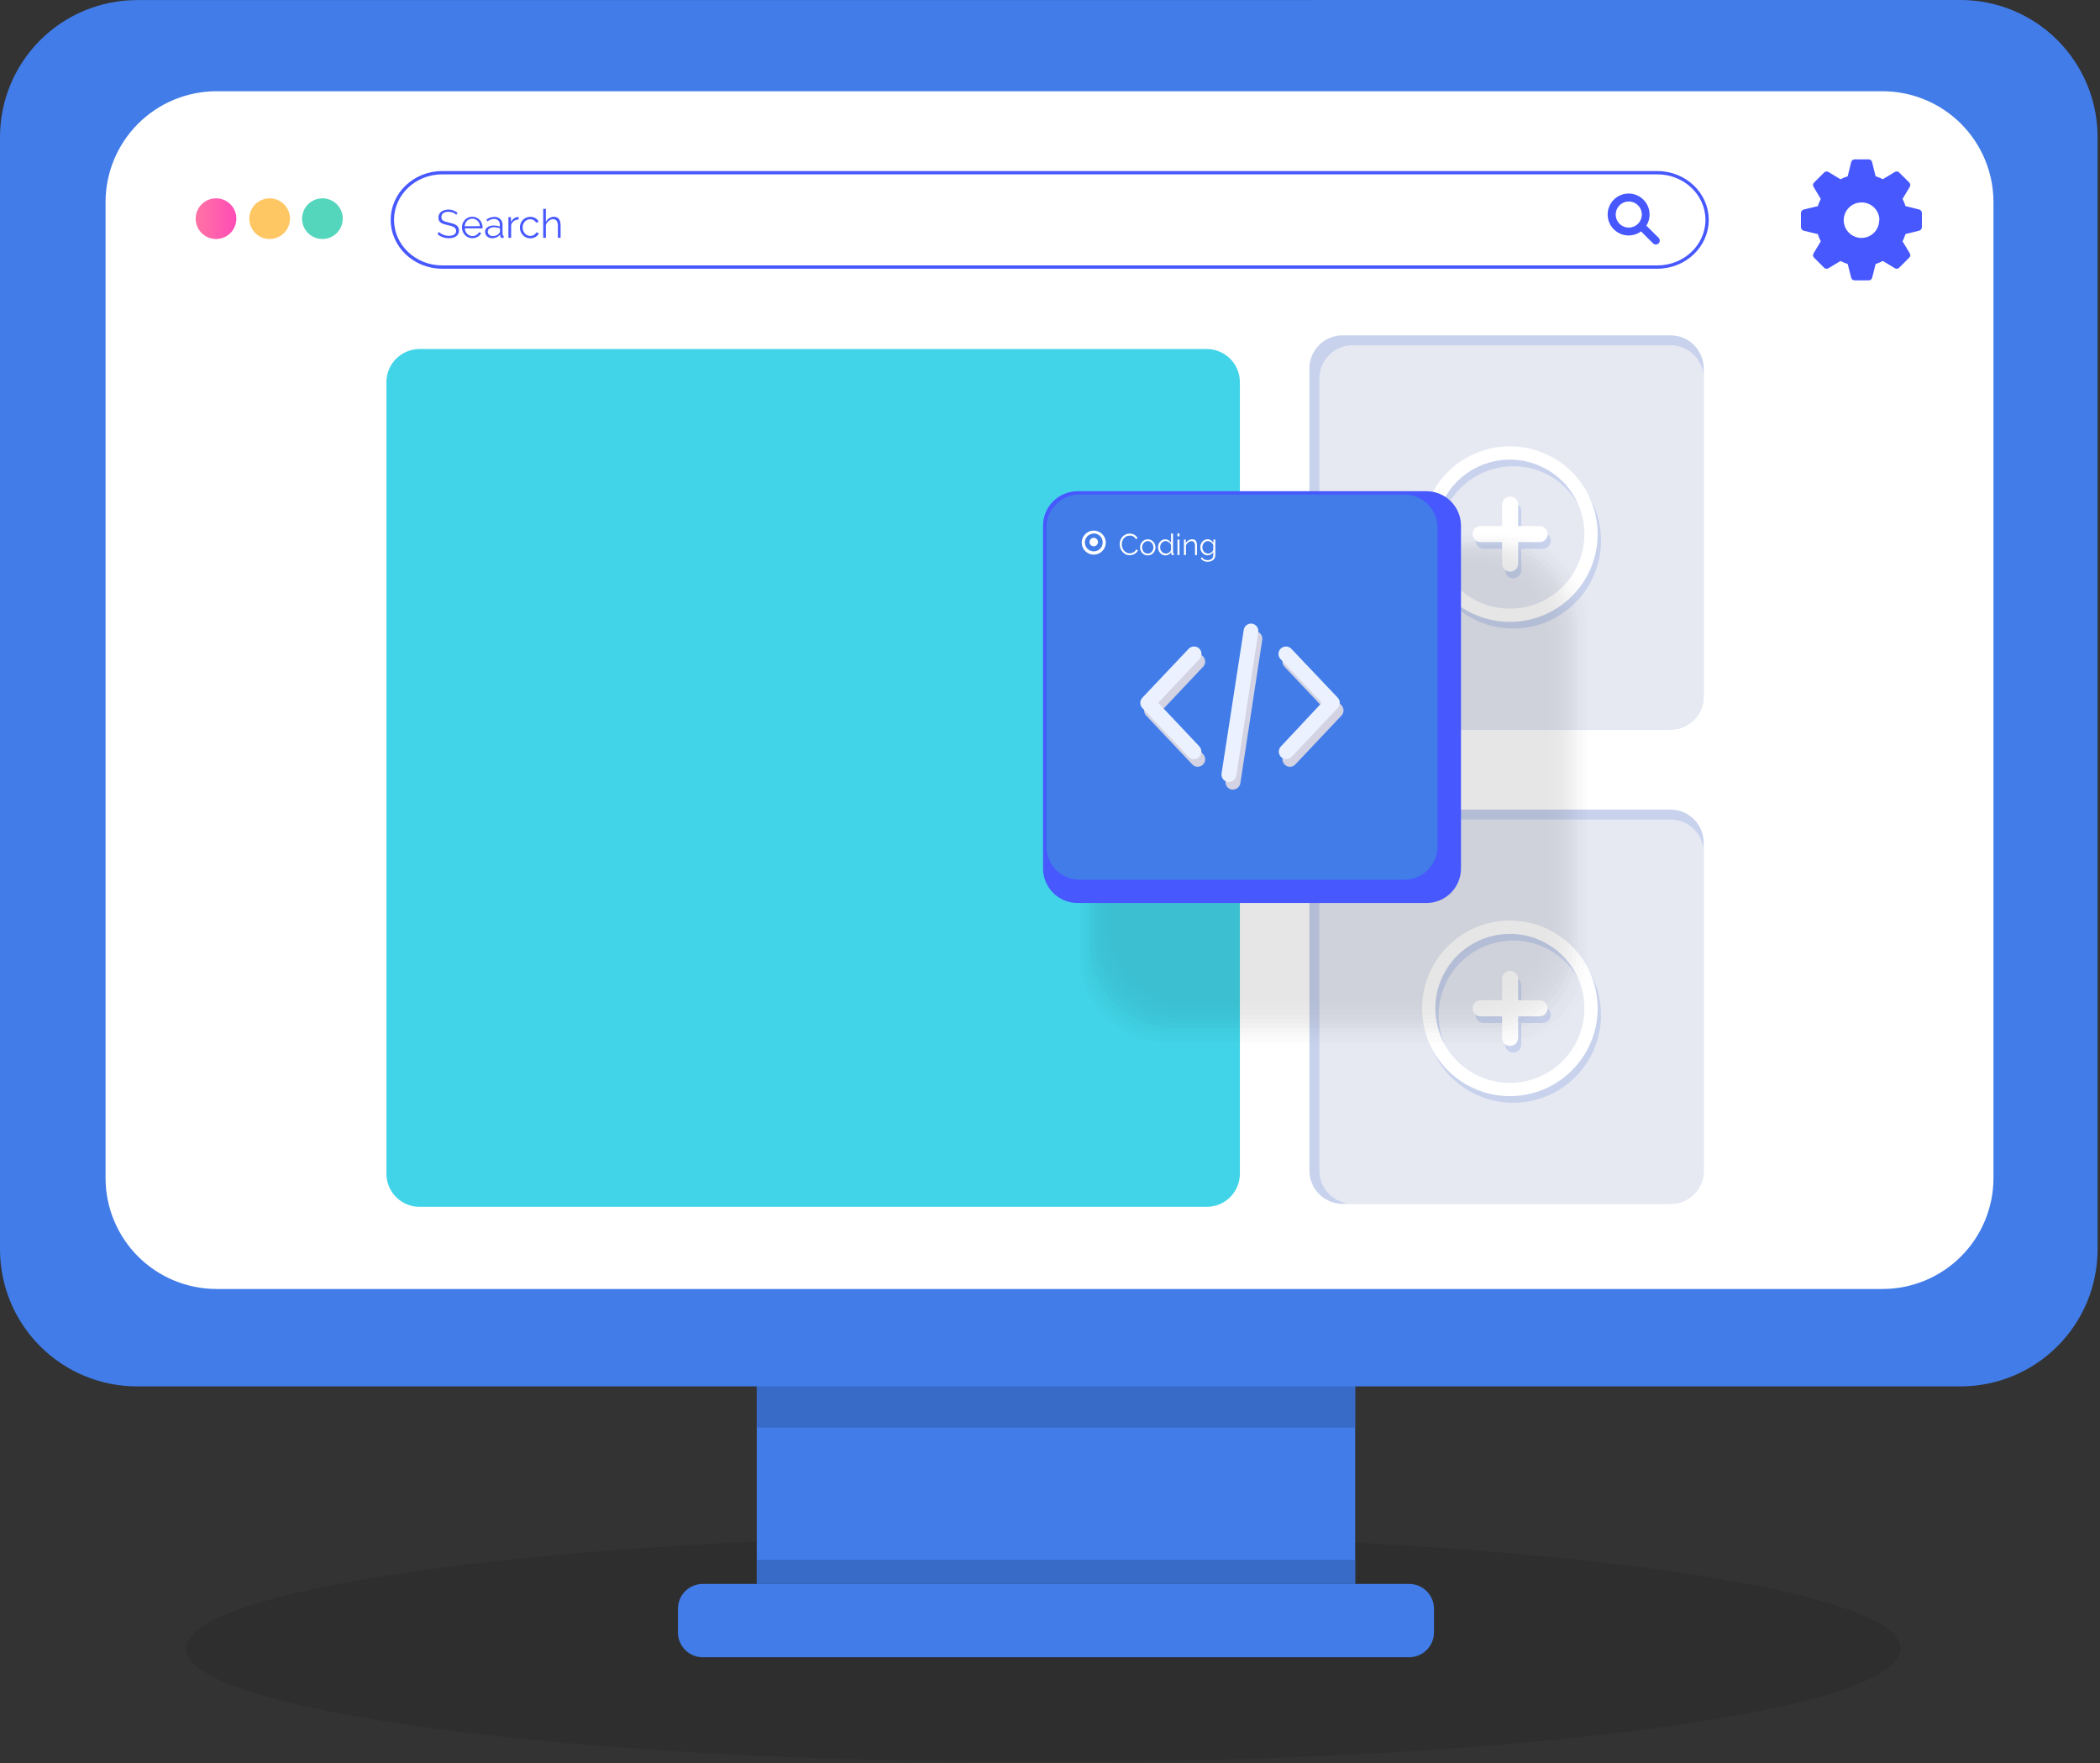 <svg width="524" height="440" viewBox="0 0 524 440" fill="none" xmlns="http://www.w3.org/2000/svg">
    <rect x="0" y="0" width="524" height="440" fill="#333333" stroke="none"/>
    <path d="M511.2 238.45L510.68 238.33H509.93V238.24H509.81L509.6 238.09C509.078 237.92 508.6 237.637 508.2 237.26C508.127 237.193 508.06 237.119 508 237.04V237.04C507.924 236.96 507.86 236.869 507.81 236.77H507.59V236.71C507.59 236.57 507.59 236.44 507.59 236.32H507.47L507.61 235.69V235.64L507.71 230.91L508.87 233.55H510.8V233.47L511.88 233.57H512.61C512.838 233.542 513.069 233.581 513.275 233.682C513.481 233.783 513.653 233.943 513.77 234.14C514.026 234.285 514.264 234.46 514.48 234.66C514.656 234.824 514.799 235.021 514.9 235.24H515.09V236.24V236.29V236.51V236.8H514.81C514.717 236.981 514.588 237.141 514.43 237.27C514.18 237.514 513.893 237.717 513.58 237.87C513.45 238.22 513.04 238.33 512.44 238.37H511.81H511.67H511.39L511.2 238.45ZM511.12 236.83H511.5H511.66H511.75C511.866 236.801 511.979 236.764 512.09 236.72C512.259 236.648 512.412 236.543 512.54 236.41C512.607 236.358 512.659 236.289 512.69 236.21V236.21V236.15C512.687 236.127 512.687 236.103 512.69 236.08V235.89C512.69 235.89 512.69 235.78 512.69 235.76C512.664 235.675 512.616 235.599 512.55 235.54C512.408 235.399 512.242 235.284 512.06 235.2L511.74 235.1H511.65H511.48H510.98L510.73 235.2H510.62C510.416 235.277 510.226 235.389 510.06 235.53V235.53C510.035 235.574 510.005 235.614 509.97 235.65V235.75C509.965 235.777 509.965 235.804 509.97 235.83C509.971 235.853 509.971 235.877 509.97 235.9V236.08V236.17C509.97 236.17 509.97 236.17 509.97 236.24V236.34L510.06 236.45C510.224 236.595 510.414 236.707 510.62 236.78H510.73L510.98 236.88H511.11L511.12 236.83Z" fill="#88E5FC"/>
    <path d="M510.44 240.22L509.68 237.32H508.68V236.58C508.687 236.469 508.723 236.362 508.785 236.269C508.846 236.176 508.931 236.1 509.03 236.05L506.03 235.22L509.88 234.78V234.48H510.93V234.32H511.93H512.93V234.49C513.42 234.58 513.66 234.77 513.67 235.17V235.91V236.28V236.91L512.23 237.06C512.053 237.183 511.845 237.255 511.63 237.27L510.44 240.22Z" fill="#88E5FC"/>
    <path opacity="0.1" d="M260.31 439.75C378.438 439.75 474.2 427.057 474.2 411.4C474.2 395.743 378.438 383.05 260.31 383.05C142.182 383.05 46.42 395.743 46.42 411.4C46.42 427.057 142.182 439.75 260.31 439.75Z" fill="black"/>
    <path d="M338.15 330H188.83V395.23H338.15V330Z" fill="#417CE8"/>
    <path opacity="0.68" d="M338.15 389.24H188.83V404.7H338.15V389.24Z" fill="#3463BA"/>
    <path opacity="0.68" d="M338.15 330H188.83V356.25H338.15V330Z" fill="#3463BA"/>
    <path d="M351.61 395.26H175.36C171.936 395.26 169.16 398.036 169.16 401.46V407.36C169.16 410.784 171.936 413.56 175.36 413.56H351.61C355.034 413.56 357.81 410.784 357.81 407.36V401.46C357.81 398.036 355.034 395.26 351.61 395.26Z" fill="#417CE8"/>
    <path d="M489.3 0C498.335 0.029 506.992 3.631 513.38 10.02C519.769 16.408 523.371 25.065 523.4 34.1V311.87C523.371 320.905 519.769 329.562 513.38 335.95C506.992 342.339 498.335 345.941 489.3 345.97H34.1C25.064 345.944 16.406 342.342 10.017 335.953C3.627 329.564 0.026 320.906 0 311.87V34.12C0.026 25.084 3.627 16.426 10.017 10.037C16.406 3.648 25.064 0.046 34.1 0.02L489.3 0Z" fill="#417CE8"/>
    <path d="M469.81 22.77C477.126 22.791 484.137 25.707 489.31 30.88C494.483 36.053 497.399 43.064 497.42 50.38V294.05C497.399 301.366 494.483 308.377 489.31 313.55C484.137 318.723 477.126 321.639 469.81 321.66H53.95C46.634 321.639 39.623 318.723 34.45 313.55C29.277 308.377 26.361 301.366 26.34 294.05V50.37C26.361 43.055 29.277 36.045 34.451 30.874C39.624 25.702 46.635 22.788 53.95 22.77H469.81Z" fill="white"/>
    <path d="M58.98 54.56C58.982 55.566 58.685 56.549 58.128 57.386C57.571 58.223 56.777 58.876 55.849 59.261C54.92 59.647 53.898 59.749 52.911 59.553C51.925 59.357 51.019 58.873 50.308 58.162C49.597 57.451 49.113 56.545 48.917 55.559C48.721 54.572 48.823 53.55 49.209 52.621C49.594 51.693 50.247 50.899 51.084 50.342C51.921 49.785 52.904 49.488 53.91 49.49C55.255 49.49 56.544 50.024 57.495 50.975C58.446 51.926 58.98 53.215 58.98 54.56Z" fill="url(#paint0_linear_3_193)"/>
    <path d="M72.36 54.56C72.362 55.565 72.066 56.548 71.509 57.385C70.952 58.222 70.159 58.874 69.231 59.26C68.303 59.647 67.281 59.748 66.295 59.554C65.309 59.359 64.403 58.876 63.691 58.166C62.98 57.456 62.495 56.55 62.298 55.565C62.102 54.579 62.202 53.557 62.586 52.628C62.97 51.699 63.621 50.906 64.457 50.347C65.292 49.788 66.275 49.49 67.28 49.49C68.626 49.49 69.916 50.024 70.869 50.974C71.821 51.925 72.357 53.214 72.36 54.56V54.56Z" fill="#FFC763"/>
    <path d="M85.53 54.56C85.532 55.566 85.236 56.549 84.678 57.386C84.121 58.223 83.327 58.876 82.399 59.261C81.47 59.647 80.448 59.749 79.461 59.553C78.475 59.357 77.569 58.873 76.858 58.162C76.147 57.451 75.663 56.545 75.467 55.559C75.271 54.572 75.373 53.55 75.759 52.621C76.144 51.693 76.797 50.899 77.634 50.342C78.471 49.785 79.454 49.488 80.46 49.49C81.805 49.49 83.094 50.024 84.045 50.975C84.996 51.926 85.53 53.215 85.53 54.56V54.56Z" fill="#54D6BD"/>
    <path d="M113.86 53.61C113.636 53.374 113.363 53.19 113.06 53.07C112.701 52.925 112.317 52.853 111.93 52.86C111.45 52.823 110.972 52.946 110.57 53.21C110.425 53.332 110.311 53.485 110.236 53.659C110.162 53.833 110.129 54.021 110.14 54.21C110.132 54.391 110.174 54.571 110.26 54.73C110.342 54.877 110.463 54.998 110.61 55.08C110.8 55.195 111.005 55.283 111.22 55.34C111.47 55.41 111.76 55.49 112.1 55.56C112.438 55.632 112.772 55.722 113.1 55.83C113.373 55.917 113.632 56.041 113.87 56.2C114.071 56.34 114.235 56.525 114.35 56.74C114.475 56.988 114.533 57.263 114.52 57.54C114.528 57.832 114.463 58.12 114.33 58.38C114.21 58.618 114.031 58.821 113.81 58.97C113.564 59.137 113.289 59.259 113 59.33C112.672 59.403 112.336 59.44 112 59.44C110.966 59.464 109.959 59.108 109.17 58.44L109.52 57.87C109.654 58.014 109.805 58.142 109.97 58.25C110.156 58.373 110.353 58.477 110.56 58.56C110.782 58.654 111.013 58.724 111.25 58.77C111.503 58.823 111.761 58.85 112.02 58.85C112.48 58.871 112.937 58.764 113.34 58.54C113.495 58.444 113.62 58.308 113.703 58.145C113.786 57.983 113.823 57.802 113.81 57.62C113.814 57.428 113.765 57.237 113.67 57.07C113.567 56.915 113.431 56.785 113.27 56.69C113.063 56.566 112.841 56.469 112.61 56.4C112.34 56.32 112.03 56.25 111.68 56.17C111.33 56.09 110.99 55.99 110.68 55.9C110.429 55.822 110.193 55.704 109.98 55.55C109.795 55.422 109.644 55.25 109.54 55.05C109.443 54.823 109.395 54.577 109.4 54.33C109.396 54.03 109.457 53.733 109.58 53.46C109.702 53.213 109.88 52.997 110.1 52.83C110.341 52.653 110.612 52.521 110.9 52.44C111.646 52.23 112.44 52.257 113.17 52.52C113.537 52.658 113.876 52.861 114.17 53.12L113.86 53.61Z" fill="#4758FF"/>
    <path d="M117.86 59.44C117.511 59.446 117.165 59.378 116.844 59.24C116.523 59.102 116.235 58.898 116 58.64C115.648 58.249 115.412 57.768 115.317 57.251C115.221 56.734 115.271 56.201 115.46 55.71C115.585 55.398 115.768 55.113 116 54.87C116.233 54.625 116.511 54.428 116.82 54.29C117.146 54.151 117.496 54.08 117.85 54.08C118.204 54.08 118.554 54.151 118.88 54.29C119.186 54.428 119.461 54.625 119.69 54.87C119.917 55.119 120.096 55.407 120.22 55.72C120.348 56.038 120.412 56.377 120.41 56.72V56.88C120.417 56.916 120.417 56.954 120.41 56.99H115.98C116.001 57.255 116.065 57.516 116.17 57.76C116.274 57.989 116.42 58.196 116.6 58.37C116.771 58.538 116.971 58.673 117.19 58.77C117.414 58.867 117.656 58.915 117.9 58.91C118.065 58.91 118.23 58.89 118.39 58.85C118.55 58.805 118.705 58.741 118.85 58.66C118.99 58.578 119.117 58.477 119.23 58.36C119.34 58.251 119.428 58.122 119.49 57.98L120.07 58.14C119.991 58.334 119.876 58.51 119.73 58.66C119.584 58.82 119.416 58.958 119.23 59.07C119.028 59.184 118.813 59.274 118.59 59.34C118.352 59.405 118.107 59.438 117.86 59.44V59.44ZM119.76 56.44C119.744 56.177 119.68 55.919 119.57 55.68C119.463 55.462 119.321 55.263 119.15 55.09C118.982 54.928 118.785 54.8 118.57 54.71C118.346 54.613 118.104 54.565 117.86 54.57C117.613 54.566 117.368 54.614 117.14 54.71C116.913 54.797 116.706 54.932 116.534 55.104C116.362 55.276 116.227 55.483 116.14 55.71C116.03 55.946 115.966 56.2 115.95 56.46L119.76 56.44Z" fill="#4758FF"/>
    <path d="M122.75 59.44C122.518 59.442 122.288 59.401 122.07 59.32C121.869 59.239 121.686 59.12 121.53 58.97C121.371 58.829 121.245 58.655 121.16 58.46C121.075 58.261 121.031 58.047 121.03 57.83C121.032 57.613 121.087 57.401 121.19 57.21C121.304 57.014 121.457 56.844 121.64 56.71C121.844 56.561 122.075 56.453 122.32 56.39C122.606 56.308 122.902 56.267 123.2 56.27C123.468 56.274 123.735 56.297 124 56.34C124.249 56.386 124.493 56.453 124.73 56.54V56.12C124.74 55.922 124.711 55.723 124.644 55.536C124.577 55.349 124.474 55.177 124.34 55.03C124.199 54.893 124.031 54.787 123.847 54.718C123.663 54.649 123.466 54.619 123.27 54.63C122.989 54.631 122.711 54.685 122.45 54.79C122.151 54.901 121.868 55.052 121.61 55.24L121.37 54.8C121.937 54.383 122.617 54.146 123.32 54.12C123.599 54.105 123.878 54.147 124.14 54.241C124.403 54.335 124.644 54.481 124.85 54.67C125.041 54.87 125.189 55.108 125.283 55.367C125.378 55.627 125.418 55.904 125.4 56.18V58.51C125.4 58.69 125.48 58.79 125.65 58.79V59.38H125.39C125.245 59.389 125.102 59.343 124.99 59.25C124.94 59.207 124.9 59.153 124.874 59.093C124.848 59.032 124.836 58.966 124.84 58.9V58.49C124.604 58.798 124.295 59.042 123.94 59.2C123.567 59.369 123.16 59.451 122.75 59.44V59.44ZM122.91 58.92C123.253 58.929 123.594 58.864 123.91 58.73C124.176 58.615 124.407 58.432 124.58 58.2C124.635 58.146 124.68 58.081 124.71 58.01C124.74 57.947 124.757 57.879 124.76 57.81V56.97C124.533 56.884 124.299 56.817 124.06 56.77C123.816 56.722 123.568 56.699 123.32 56.7C122.912 56.679 122.507 56.784 122.16 57C122.023 57.079 121.909 57.193 121.83 57.33C121.751 57.467 121.71 57.622 121.71 57.78C121.709 57.935 121.74 58.088 121.8 58.23C121.863 58.365 121.952 58.487 122.06 58.59C122.174 58.696 122.306 58.781 122.45 58.84C122.598 58.893 122.753 58.92 122.91 58.92V58.92Z" fill="#4758FF"/>
    <path d="M129.44 54.77C129.015 54.768 128.599 54.897 128.25 55.14C127.907 55.383 127.656 55.736 127.54 56.14V59.35H126.86V54.18H127.5V55.42C127.669 55.047 127.935 54.726 128.27 54.49C128.56 54.276 128.91 54.158 129.27 54.15H129.4L129.44 54.77Z" fill="#4758FF"/>
    <path d="M129.73 56.74C129.73 56.398 129.795 56.059 129.92 55.74C130.035 55.423 130.216 55.133 130.45 54.89C130.683 54.647 130.961 54.453 131.27 54.32C131.602 54.178 131.959 54.106 132.32 54.11C132.769 54.099 133.212 54.213 133.6 54.44C133.954 54.655 134.239 54.967 134.42 55.34L133.77 55.55C133.626 55.292 133.415 55.078 133.16 54.93C132.914 54.796 132.641 54.721 132.362 54.711C132.083 54.701 131.805 54.755 131.55 54.87C131.323 54.971 131.119 55.118 130.95 55.3C130.78 55.49 130.647 55.711 130.56 55.95C130.458 56.211 130.407 56.49 130.41 56.77C130.407 57.322 130.607 57.855 130.97 58.27C131.141 58.453 131.344 58.602 131.57 58.71C131.797 58.822 132.047 58.88 132.3 58.88C132.466 58.877 132.63 58.854 132.79 58.81C132.948 58.764 133.1 58.697 133.24 58.61C133.374 58.536 133.496 58.442 133.6 58.33C133.692 58.232 133.764 58.116 133.81 57.99L134.47 58.19C134.402 58.379 134.297 58.553 134.16 58.7C134.015 58.858 133.851 58.995 133.67 59.11C133.471 59.224 133.26 59.314 133.04 59.38C132.808 59.44 132.569 59.47 132.33 59.47C131.98 59.475 131.632 59.407 131.31 59.269C130.988 59.131 130.698 58.927 130.46 58.67C129.982 58.154 129.72 57.474 129.73 56.77V56.74Z" fill="#4758FF"/>
    <path d="M139.88 59.34H139.21V56.45C139.242 55.99 139.138 55.531 138.91 55.13C138.812 54.987 138.678 54.873 138.522 54.797C138.366 54.722 138.193 54.688 138.02 54.7C137.825 54.698 137.631 54.735 137.45 54.81C137.26 54.888 137.081 54.992 136.92 55.12C136.753 55.257 136.605 55.415 136.48 55.59C136.359 55.771 136.267 55.97 136.21 56.18V59.34H135.54V52.12H136.21V55.36C136.405 54.983 136.699 54.665 137.06 54.44C137.416 54.215 137.829 54.097 138.25 54.1C138.509 54.096 138.765 54.15 139 54.26C139.203 54.372 139.378 54.529 139.51 54.72C139.647 54.937 139.742 55.178 139.79 55.43C139.853 55.726 139.883 56.028 139.88 56.33V59.34Z" fill="#4758FF"/>
    <path d="M413.92 59.4L410.81 56.31C411.336 55.482 411.614 54.521 411.61 53.54C411.613 52.364 411.219 51.22 410.491 50.295C409.764 49.37 408.746 48.718 407.602 48.443C406.458 48.168 405.255 48.287 404.186 48.78C403.118 49.274 402.248 50.113 401.716 51.162C401.183 52.212 401.021 53.41 401.254 54.563C401.487 55.717 402.102 56.758 402.999 57.518C403.897 58.279 405.025 58.715 406.201 58.755C407.377 58.795 408.532 58.438 409.48 57.74L412.48 60.74C412.666 60.917 412.913 61.016 413.17 61.016C413.427 61.016 413.674 60.917 413.86 60.74C414.034 60.564 414.137 60.329 414.148 60.082C414.159 59.834 414.078 59.591 413.92 59.4ZM406.42 56.8C405.775 56.8 405.145 56.609 404.609 56.251C404.073 55.892 403.655 55.383 403.408 54.788C403.161 54.192 403.097 53.536 403.223 52.904C403.348 52.272 403.659 51.691 404.115 51.235C404.571 50.779 405.152 50.468 405.784 50.343C406.416 50.217 407.072 50.282 407.668 50.528C408.263 50.775 408.772 51.193 409.131 51.729C409.489 52.265 409.68 52.895 409.68 53.54C409.677 54.404 409.333 55.232 408.722 55.842C408.111 56.453 407.284 56.797 406.42 56.8V56.8Z" fill="#4758FF"/>
    <path d="M413.55 67.06H110.32C103.25 67.06 97.49 61.59 97.49 54.87C97.49 48.15 103.25 42.69 110.32 42.69H413.55C420.62 42.69 426.37 48.15 426.37 54.87C426.37 61.59 420.62 67.06 413.55 67.06ZM110.32 43.51C103.7 43.51 98.32 48.61 98.32 54.87C98.32 61.13 103.7 66.23 110.32 66.23H413.55C420.16 66.23 425.55 61.14 425.55 54.87C425.55 48.6 420.17 43.51 413.55 43.51H110.32Z" fill="#4758FF"/>
    <path d="M301.11 87.1H104.69C100.123 87.1 96.42 90.803 96.42 95.37V292.89C96.42 297.458 100.123 301.16 104.69 301.16H301.11C305.677 301.16 309.38 297.458 309.38 292.89V95.37C309.38 90.803 305.677 87.1 301.11 87.1Z" fill="#41D4E8"/>
    <path d="M419.33 204.51H337.49C332.923 204.51 329.22 208.213 329.22 212.78V294.62C329.22 299.187 332.923 302.89 337.49 302.89H419.33C423.897 302.89 427.6 299.187 427.6 294.62V212.78C427.6 208.213 423.897 204.51 419.33 204.51Z" fill="white"/>
    <path d="M416.84 202.03H335C330.433 202.03 326.73 205.733 326.73 210.3V292.14C326.73 296.707 330.433 300.41 335 300.41H416.84C421.407 300.41 425.11 296.707 425.11 292.14V210.3C425.11 205.733 421.407 202.03 416.84 202.03Z" fill="#C8D2ED"/>
    <path d="M416.85 204.51H337.49C332.923 204.51 329.22 208.213 329.22 212.78V292.14C329.22 296.707 332.923 300.41 337.49 300.41H416.85C421.417 300.41 425.12 296.707 425.12 292.14V212.78C425.12 208.213 421.417 204.51 416.85 204.51Z" fill="#E6E9F2"/>
    <path d="M384.96 251.29H379.59V245.91C379.59 245.38 379.379 244.871 379.004 244.496C378.629 244.121 378.12 243.91 377.59 243.91C377.06 243.91 376.551 244.121 376.176 244.496C375.801 244.871 375.59 245.38 375.59 245.91V251.29H370.21C369.68 251.29 369.171 251.501 368.796 251.876C368.421 252.251 368.21 252.76 368.21 253.29C368.21 253.82 368.421 254.329 368.796 254.704C369.171 255.079 369.68 255.29 370.21 255.29H375.59V260.66C375.59 261.19 375.801 261.699 376.176 262.074C376.551 262.449 377.06 262.66 377.59 262.66C378.12 262.66 378.629 262.449 379.004 262.074C379.379 261.699 379.59 261.19 379.59 260.66V255.29H384.96C385.49 255.29 385.999 255.079 386.374 254.704C386.749 254.329 386.96 253.82 386.96 253.29C386.96 252.76 386.749 252.251 386.374 251.876C385.999 251.501 385.49 251.29 384.96 251.29Z" fill="#C8D2ED"/>
    <path d="M377.58 275.2C373.247 275.2 369.011 273.915 365.407 271.508C361.804 269.1 358.996 265.678 357.338 261.675C355.679 257.671 355.246 253.266 356.091 249.016C356.936 244.765 359.023 240.862 362.087 237.797C365.151 234.733 369.055 232.646 373.306 231.801C377.556 230.956 381.961 231.39 385.965 233.048C389.968 234.706 393.39 237.514 395.797 241.117C398.205 244.721 399.49 248.957 399.49 253.29C399.485 259.099 397.175 264.669 393.067 268.777C388.959 272.885 383.389 275.195 377.58 275.2ZM377.58 234.7C373.901 234.7 370.304 235.791 367.245 237.835C364.186 239.88 361.802 242.785 360.395 246.184C358.987 249.584 358.62 253.324 359.338 256.932C360.057 260.541 361.829 263.855 364.431 266.456C367.034 269.057 370.349 270.827 373.957 271.544C377.566 272.26 381.306 271.891 384.705 270.481C388.103 269.072 391.008 266.686 393.05 263.626C395.093 260.566 396.182 256.969 396.18 253.29C396.175 248.36 394.213 243.633 390.726 240.147C387.238 236.662 382.51 234.703 377.58 234.7V234.7Z" fill="#C8D2ED"/>
    <path d="M384.13 249.63H378.81V244.26C378.81 243.73 378.599 243.221 378.224 242.846C377.849 242.471 377.34 242.26 376.81 242.26C376.28 242.26 375.771 242.471 375.396 242.846C375.021 243.221 374.81 243.73 374.81 244.26V249.63H369.44C368.91 249.63 368.401 249.841 368.026 250.216C367.651 250.591 367.44 251.1 367.44 251.63C367.44 252.16 367.651 252.669 368.026 253.044C368.401 253.419 368.91 253.63 369.44 253.63H374.81V259.01C374.81 259.54 375.021 260.049 375.396 260.424C375.771 260.799 376.28 261.01 376.81 261.01C377.34 261.01 377.849 260.799 378.224 260.424C378.599 260.049 378.81 259.54 378.81 259.01V253.63H384.18C384.71 253.63 385.219 253.419 385.594 253.044C385.969 252.669 386.18 252.16 386.18 251.63C386.18 251.1 385.969 250.591 385.594 250.216C385.219 249.841 384.71 249.63 384.18 249.63H384.13Z" fill="white"/>
    <path d="M376.75 273.54C372.416 273.54 368.18 272.255 364.576 269.847C360.973 267.439 358.165 264.016 356.507 260.012C354.849 256.008 354.415 251.602 355.262 247.352C356.108 243.101 358.196 239.197 361.261 236.134C364.326 233.07 368.231 230.984 372.482 230.14C376.732 229.295 381.138 229.731 385.142 231.391C389.145 233.051 392.566 235.86 394.972 239.465C397.379 243.069 398.662 247.306 398.66 251.64C398.652 257.448 396.341 263.015 392.233 267.12C388.126 271.226 382.558 273.535 376.75 273.54V273.54ZM376.75 233.04C373.071 233.04 369.475 234.131 366.416 236.175C363.358 238.218 360.974 241.123 359.566 244.522C358.158 247.921 357.79 251.661 358.507 255.269C359.225 258.877 360.997 262.191 363.598 264.792C366.199 267.393 369.513 269.165 373.121 269.883C376.729 270.6 380.469 270.232 383.868 268.824C387.267 267.416 390.172 265.032 392.215 261.974C394.259 258.915 395.35 255.319 395.35 251.64C395.347 246.708 393.387 241.978 389.899 238.491C386.412 235.003 381.682 233.043 376.75 233.04V233.04Z" fill="white"/>
    <path d="M419.33 86.16H337.49C332.923 86.16 329.22 89.863 329.22 94.43V176.27C329.22 180.837 332.923 184.54 337.49 184.54H419.33C423.897 184.54 427.6 180.837 427.6 176.27V94.43C427.6 89.863 423.897 86.16 419.33 86.16Z" fill="white"/>
    <path d="M416.84 83.68H335C330.433 83.68 326.73 87.383 326.73 91.95V173.79C326.73 178.357 330.433 182.06 335 182.06H416.84C421.407 182.06 425.11 178.357 425.11 173.79V91.95C425.11 87.383 421.407 83.68 416.84 83.68Z" fill="#C8D2ED"/>
    <path d="M416.85 86.16H337.49C332.923 86.16 329.22 89.863 329.22 94.43V173.79C329.22 178.357 332.923 182.06 337.49 182.06H416.85C421.417 182.06 425.12 178.357 425.12 173.79V94.43C425.12 89.863 421.417 86.16 416.85 86.16Z" fill="#E6E9F2"/>
    <path d="M384.96 132.94H379.59V127.56C379.59 127.03 379.379 126.521 379.004 126.146C378.629 125.771 378.12 125.56 377.59 125.56C377.06 125.56 376.551 125.771 376.176 126.146C375.801 126.521 375.59 127.03 375.59 127.56V132.94H370.21C369.68 132.94 369.171 133.151 368.796 133.526C368.421 133.901 368.21 134.41 368.21 134.94C368.21 135.47 368.421 135.979 368.796 136.354C369.171 136.729 369.68 136.94 370.21 136.94H375.59V142.32C375.59 142.851 375.801 143.359 376.176 143.734C376.551 144.109 377.06 144.32 377.59 144.32C378.12 144.32 378.629 144.109 379.004 143.734C379.379 143.359 379.59 142.851 379.59 142.32V136.94H384.96C385.49 136.94 385.999 136.729 386.374 136.354C386.749 135.979 386.96 135.47 386.96 134.94C386.96 134.41 386.749 133.901 386.374 133.526C385.999 133.151 385.49 132.94 384.96 132.94Z" fill="#C8D2ED"/>
    <path d="M377.58 156.85C373.247 156.85 369.011 155.565 365.407 153.158C361.804 150.75 358.996 147.328 357.338 143.325C355.679 139.321 355.246 134.916 356.091 130.666C356.936 126.415 359.023 122.512 362.087 119.447C365.151 116.383 369.055 114.296 373.306 113.451C377.556 112.606 381.961 113.04 385.965 114.698C389.968 116.356 393.39 119.164 395.797 122.768C398.205 126.371 399.49 130.607 399.49 134.94C399.485 140.749 397.175 146.319 393.067 150.427C388.959 154.535 383.389 156.845 377.58 156.85ZM377.58 116.34C373.901 116.34 370.305 117.431 367.246 119.475C364.188 121.519 361.804 124.423 360.396 127.822C358.988 131.221 358.62 134.961 359.337 138.569C360.055 142.177 361.827 145.491 364.428 148.092C367.029 150.693 370.343 152.465 373.951 153.183C377.559 153.9 381.299 153.532 384.698 152.124C388.097 150.716 391.002 148.332 393.045 145.274C395.089 142.215 396.18 138.619 396.18 134.94C396.175 130.009 394.213 125.281 390.726 121.794C387.239 118.307 382.511 116.345 377.58 116.34V116.34Z" fill="#C8D2ED"/>
    <path d="M384.13 131.28H378.81V125.91C378.81 125.38 378.599 124.871 378.224 124.496C377.849 124.121 377.34 123.91 376.81 123.91C376.28 123.91 375.771 124.121 375.396 124.496C375.021 124.871 374.81 125.38 374.81 125.91V131.28H369.44C368.91 131.28 368.401 131.491 368.026 131.866C367.651 132.241 367.44 132.75 367.44 133.28C367.44 133.81 367.651 134.319 368.026 134.694C368.401 135.069 368.91 135.28 369.44 135.28H374.81V140.65C374.81 141.18 375.021 141.689 375.396 142.064C375.771 142.439 376.28 142.65 376.81 142.65C377.34 142.65 377.849 142.439 378.224 142.064C378.599 141.689 378.81 141.18 378.81 140.65V135.28H384.18C384.71 135.28 385.219 135.069 385.594 134.694C385.969 134.319 386.18 133.81 386.18 133.28C386.18 132.75 385.969 132.241 385.594 131.866C385.219 131.491 384.71 131.28 384.18 131.28H384.13Z" fill="white"/>
    <path d="M376.75 155.19C372.416 155.19 368.18 153.905 364.576 151.497C360.973 149.089 358.165 145.667 356.507 141.662C354.849 137.658 354.415 133.252 355.262 129.002C356.108 124.752 358.196 120.848 361.261 117.784C364.326 114.72 368.231 112.634 372.482 111.79C376.732 110.946 381.138 111.381 385.142 113.041C389.145 114.701 392.566 117.51 394.972 121.115C397.379 124.719 398.662 128.956 398.66 133.29C398.652 139.098 396.341 144.665 392.233 148.771C388.126 152.876 382.558 155.185 376.75 155.19ZM376.75 114.69C373.071 114.69 369.475 115.781 366.416 117.825C363.358 119.869 360.974 122.774 359.566 126.172C358.158 129.571 357.79 133.311 358.507 136.919C359.225 140.527 360.997 143.841 363.598 146.442C366.199 149.044 369.513 150.815 373.121 151.533C376.729 152.25 380.469 151.882 383.868 150.474C387.267 149.066 390.172 146.682 392.215 143.624C394.259 140.565 395.35 136.969 395.35 133.29C395.347 128.358 393.387 123.628 389.899 120.141C386.412 116.653 381.682 114.693 376.75 114.69V114.69Z" fill="white"/>
    <path id="gear" d="M461.91 40.45L461.05 43.99C460.426 44.184 459.821 44.431 459.24 44.73L456.24 42.92C456.071 42.818 455.873 42.775 455.677 42.798C455.482 42.822 455.299 42.91 455.16 43.05L452.65 45.56C452.51 45.7 452.422 45.883 452.401 46.079C452.379 46.275 452.424 46.473 452.53 46.64L454.33 49.64C454.03 50.217 453.782 50.819 453.59 51.44L450.06 52.29C449.868 52.342 449.698 52.455 449.575 52.612C449.452 52.769 449.384 52.961 449.38 53.16V56.7C449.384 56.899 449.452 57.092 449.575 57.248C449.698 57.405 449.868 57.518 450.06 57.57L453.59 58.42C453.782 59.041 454.03 59.644 454.33 60.22L452.53 63.22C452.424 63.387 452.379 63.585 452.401 63.781C452.422 63.977 452.51 64.16 452.65 64.3L455.16 66.81C455.299 66.95 455.482 67.038 455.677 67.062C455.873 67.085 456.071 67.043 456.24 66.94L459.24 65.13C459.822 65.428 460.428 65.678 461.05 65.88L461.91 69.29C461.957 69.481 462.066 69.65 462.22 69.771C462.374 69.893 462.564 69.959 462.76 69.96H466.3C466.497 69.961 466.688 69.895 466.842 69.773C466.996 69.652 467.105 69.481 467.15 69.29L468.02 65.88C468.636 65.674 469.234 65.42 469.81 65.12L472.81 66.93C472.978 67.034 473.176 67.078 473.373 67.055C473.569 67.031 473.752 66.941 473.89 66.8L476.41 64.29C476.546 64.149 476.632 63.966 476.654 63.77C476.676 63.575 476.632 63.378 476.53 63.21L474.73 60.21C475.026 59.632 475.274 59.029 475.47 58.41L478.89 57.56C479.081 57.508 479.25 57.395 479.371 57.237C479.492 57.081 479.558 56.888 479.56 56.69V53.15C479.558 52.952 479.492 52.76 479.371 52.603C479.25 52.446 479.081 52.332 478.89 52.28L475.47 51.43C475.274 50.811 475.026 50.209 474.73 49.63L476.53 46.63C476.632 46.462 476.676 46.265 476.654 46.07C476.632 45.874 476.546 45.692 476.41 45.55L473.89 43.04C473.752 42.899 473.569 42.809 473.373 42.785C473.176 42.762 472.978 42.806 472.81 42.91L469.81 44.72C469.229 44.422 468.624 44.174 468 43.98L467.13 40.44C467.085 40.249 466.976 40.078 466.822 39.957C466.667 39.835 466.476 39.769 466.28 39.77H462.81C462.604 39.76 462.401 39.823 462.237 39.947C462.072 40.071 461.957 40.249 461.91 40.45V40.45ZM468.91 54.94C468.912 55.817 468.654 56.674 468.168 57.404C467.683 58.134 466.992 58.703 466.182 59.04C465.373 59.377 464.482 59.466 463.622 59.296C462.762 59.126 461.972 58.705 461.351 58.086C460.731 57.467 460.308 56.678 460.136 55.818C459.964 54.958 460.051 54.067 460.386 53.257C460.721 52.447 461.289 51.755 462.018 51.267C462.746 50.78 463.603 50.52 464.48 50.52C465.065 50.512 465.647 50.621 466.19 50.839C466.733 51.058 467.227 51.382 467.644 51.793C468.061 52.205 468.392 52.694 468.618 53.235C468.844 53.775 468.96 54.355 468.96 54.94H468.91Z" fill="#4758FF"/>
    <g opacity="0.1">
        <g style="mix-blend-mode:multiply" opacity="0.05">
            <path d="M374.64 133.08H290.41C278.287 133.08 268.46 142.907 268.46 155.03V239.26C268.46 251.383 278.287 261.21 290.41 261.21H374.64C386.763 261.21 396.59 251.383 396.59 239.26V155.03C396.59 142.907 386.763 133.08 374.64 133.08Z" fill="black"/>
        </g>
        <g style="mix-blend-mode:multiply" opacity="0.1">
            <path d="M373.81 133.8H291.09C279.072 133.8 269.33 143.542 269.33 155.56V238.28C269.33 250.298 279.072 260.04 291.09 260.04H373.81C385.828 260.04 395.57 250.298 395.57 238.28V155.56C395.57 143.542 385.828 133.8 373.81 133.8Z" fill="black"/>
        </g>
        <g style="mix-blend-mode:multiply" opacity="0.14">
            <path d="M372.99 134.51H291.75C279.843 134.51 270.19 144.163 270.19 156.07V237.31C270.19 249.217 279.843 258.87 291.75 258.87H372.99C384.897 258.87 394.55 249.217 394.55 237.31V156.07C394.55 144.163 384.897 134.51 372.99 134.51Z" fill="black"/>
        </g>
        <g style="mix-blend-mode:multiply" opacity="0.19">
            <path d="M372.16 135.23H292.43C280.628 135.23 271.06 144.798 271.06 156.6V236.33C271.06 248.132 280.628 257.7 292.43 257.7H372.16C383.962 257.7 393.53 248.132 393.53 236.33V156.6C393.53 144.798 383.962 135.23 372.16 135.23Z" fill="black"/>
        </g>
        <g style="mix-blend-mode:multiply" opacity="0.24">
            <path d="M371.34 135.94H293.11C281.413 135.94 271.93 145.423 271.93 157.12V235.35C271.93 247.048 281.413 256.53 293.11 256.53H371.34C383.037 256.53 392.52 247.048 392.52 235.35V157.12C392.52 145.423 383.037 135.94 371.34 135.94Z" fill="black"/>
        </g>
        <g style="mix-blend-mode:multiply" opacity="0.29">
            <path d="M293.81 136.65H370.54C376.11 136.65 381.451 138.863 385.389 142.801C389.327 146.739 391.54 152.081 391.54 157.65V234.38C391.54 239.95 389.327 245.291 385.389 249.229C381.451 253.168 376.11 255.38 370.54 255.38H293.81C288.24 255.38 282.899 253.168 278.961 249.229C275.022 245.291 272.81 239.95 272.81 234.38V157.64C272.81 152.071 275.022 146.729 278.961 142.791C282.899 138.853 288.24 136.64 293.81 136.64V136.65Z" fill="black"/>
        </g>
        <g style="mix-blend-mode:multiply" opacity="0.33">
            <path d="M369.7 137.37H294.46C282.978 137.37 273.67 146.678 273.67 158.16V233.4C273.67 244.882 282.978 254.19 294.46 254.19H369.7C381.182 254.19 390.49 244.882 390.49 233.4V158.16C390.49 146.678 381.182 137.37 369.7 137.37Z" fill="black"/>
        </g>
        <g style="mix-blend-mode:multiply" opacity="0.38">
            <path d="M368.87 138.08H295.14C283.763 138.08 274.54 147.303 274.54 158.68V232.41C274.54 243.787 283.763 253.01 295.14 253.01H368.87C380.247 253.01 389.47 243.787 389.47 232.41V158.68C389.47 147.303 380.247 138.08 368.87 138.08Z" fill="black"/>
        </g>
        <g style="mix-blend-mode:multiply" opacity="0.43">
            <path d="M368.05 138.8H295.82C284.548 138.8 275.41 147.938 275.41 159.21V231.43C275.41 242.702 284.548 251.84 295.82 251.84H368.05C379.322 251.84 388.46 242.702 388.46 231.43V159.21C388.46 147.938 379.322 138.8 368.05 138.8Z" fill="black"/>
        </g>
        <g style="mix-blend-mode:multiply" opacity="0.48">
            <path d="M367.23 139.51H296.49C285.328 139.51 276.28 148.558 276.28 159.72V230.46C276.28 241.622 285.328 250.67 296.49 250.67H367.23C378.392 250.67 387.44 241.622 387.44 230.46V159.72C387.44 148.558 378.392 139.51 367.23 139.51Z" fill="black"/>
        </g>
        <g style="mix-blend-mode:multiply" opacity="0.52">
            <path d="M366.39 140.23H297.16C286.103 140.23 277.14 149.193 277.14 160.25V229.48C277.14 240.537 286.103 249.5 297.16 249.5H366.39C377.447 249.5 386.41 240.537 386.41 229.48V160.25C386.41 149.193 377.447 140.23 366.39 140.23Z" fill="black"/>
        </g>
        <g style="mix-blend-mode:multiply" opacity="0.57">
            <path d="M365.57 140.94H297.84C286.888 140.94 278.01 149.818 278.01 160.77V228.5C278.01 239.452 286.888 248.33 297.84 248.33H365.57C376.522 248.33 385.4 239.452 385.4 228.5V160.77C385.4 149.818 376.522 140.94 365.57 140.94Z" fill="black"/>
        </g>
        <g style="mix-blend-mode:multiply" opacity="0.62">
            <path d="M364.75 141.66H298.51C287.669 141.66 278.88 150.449 278.88 161.29V227.53C278.88 238.371 287.669 247.16 298.51 247.16H364.75C375.591 247.16 384.38 238.371 384.38 227.53V161.29C384.38 150.449 375.591 141.66 364.75 141.66Z" fill="black"/>
        </g>
        <g style="mix-blend-mode:multiply" opacity="0.67">
            <path d="M363.93 142.37H299.19C288.454 142.37 279.75 151.074 279.75 161.81V226.55C279.75 237.287 288.454 245.99 299.19 245.99H363.93C374.666 245.99 383.37 237.287 383.37 226.55V161.81C383.37 151.074 374.666 142.37 363.93 142.37Z" fill="black"/>
        </g>
        <g style="mix-blend-mode:multiply" opacity="0.71">
            <path d="M363.1 143.08H299.87C289.239 143.08 280.62 151.699 280.62 162.33V225.56C280.62 236.192 289.239 244.81 299.87 244.81H363.1C373.731 244.81 382.35 236.192 382.35 225.56V162.33C382.35 151.699 373.731 143.08 363.1 143.08Z" fill="black"/>
        </g>
        <g style="mix-blend-mode:multiply" opacity="0.76">
            <path d="M300.54 143.8H362.28C367.332 143.8 372.178 145.807 375.75 149.38C379.323 152.952 381.33 157.798 381.33 162.85V224.59C381.33 229.642 379.323 234.488 375.75 238.061C372.178 241.633 367.332 243.64 362.28 243.64H300.54C295.488 243.64 290.642 241.633 287.07 238.061C283.497 234.488 281.49 229.642 281.49 224.59V162.85C281.49 157.795 283.498 152.947 287.073 149.373C290.647 145.798 295.495 143.79 300.55 143.79L300.54 143.8Z" fill="black"/>
        </g>
        <g style="mix-blend-mode:multiply" opacity="0.81">
            <path d="M361.46 144.51H301.22C290.804 144.51 282.36 152.954 282.36 163.37V223.61C282.36 234.026 290.804 242.47 301.22 242.47H361.46C371.876 242.47 380.32 234.026 380.32 223.61V163.37C380.32 152.954 371.876 144.51 361.46 144.51Z" fill="black"/>
        </g>
        <g style="mix-blend-mode:multiply" opacity="0.86">
            <path d="M360.64 145.23H301.9C291.589 145.23 283.23 153.589 283.23 163.9V222.63C283.23 232.941 291.589 241.3 301.9 241.3H360.64C370.951 241.3 379.31 232.941 379.31 222.63V163.9C379.31 153.589 370.951 145.23 360.64 145.23Z" fill="black"/>
        </g>
        <g style="mix-blend-mode:multiply" opacity="0.9">
            <path d="M359.81 145.94H302.58C292.374 145.94 284.1 154.214 284.1 164.42V221.65C284.1 231.856 292.374 240.13 302.58 240.13H359.81C370.016 240.13 378.29 231.856 378.29 221.65V164.42C378.29 154.214 370.016 145.94 359.81 145.94Z" fill="black"/>
        </g>
        <g style="mix-blend-mode:multiply" opacity="0.95">
            <path d="M358.98 146.66H303.24C293.144 146.66 284.96 154.844 284.96 164.94V220.68C284.96 230.776 293.144 238.96 303.24 238.96H358.98C369.076 238.96 377.26 230.776 377.26 220.68V164.94C377.26 154.844 369.076 146.66 358.98 146.66Z" fill="black"/>
        </g>
        <g style="mix-blend-mode:multiply" opacity="0.1">
            <path d="M358.16 147.37H303.92C293.929 147.37 285.83 155.469 285.83 165.46V219.7C285.83 229.691 293.929 237.79 303.92 237.79H358.16C368.151 237.79 376.25 229.691 376.25 219.7V165.46C376.25 155.469 368.151 147.37 358.16 147.37Z" fill="black"/>
        </g>
    </g>
    <path d="M355.93 122.58H268.88C264.119 122.58 260.26 126.439 260.26 131.2V216.72C260.26 221.481 264.119 225.34 268.88 225.34H355.93C360.691 225.34 364.55 221.481 364.55 216.72V131.2C364.55 126.439 360.691 122.58 355.93 122.58Z" fill="#4758FF"/>
    <path d="M350.42 123.4H269.36C264.793 123.4 261.09 127.103 261.09 131.67V211.26C261.09 215.828 264.793 219.53 269.36 219.53H350.42C354.987 219.53 358.69 215.828 358.69 211.26V131.67C358.69 127.103 354.987 123.4 350.42 123.4Z" fill="#417CE8"/>
    <g style="mix-blend-mode:multiply">
        <path d="M334.73 178.57L323.22 190.76C323.053 190.939 322.853 191.084 322.63 191.185C322.407 191.286 322.166 191.342 321.922 191.349C321.677 191.357 321.433 191.315 321.205 191.228C320.976 191.141 320.767 191.009 320.59 190.84C320.23 190.5 320.019 190.032 320.004 189.537C319.989 189.042 320.171 188.561 320.51 188.2L330.81 177.29L320.51 166.38C320.342 166.202 320.21 165.993 320.123 165.764C320.036 165.535 319.995 165.292 320.002 165.047C320.009 164.802 320.064 164.561 320.164 164.338C320.264 164.115 320.407 163.913 320.585 163.745C320.763 163.577 320.972 163.446 321.201 163.358C321.43 163.271 321.673 163.23 321.918 163.237C322.163 163.244 322.404 163.299 322.627 163.399C322.85 163.499 323.052 163.642 323.22 163.82L334.73 176.01C335.058 176.356 335.24 176.814 335.24 177.29C335.24 177.766 335.058 178.225 334.73 178.57V178.57ZM300.21 188.2L289.92 177.29L300.21 166.38C300.549 166.021 300.732 165.541 300.718 165.047C300.704 164.553 300.494 164.085 300.135 163.745C299.776 163.406 299.296 163.223 298.802 163.237C298.308 163.251 297.839 163.461 297.5 163.82L285.99 176.01C285.667 176.358 285.487 176.815 285.487 177.29C285.487 177.765 285.667 178.222 285.99 178.57L297.5 190.76C297.839 191.12 298.308 191.329 298.802 191.343C299.296 191.357 299.776 191.175 300.135 190.835C300.494 190.496 300.704 190.027 300.718 189.533C300.732 189.039 300.549 188.56 300.21 188.2V188.2ZM313.38 157.53C312.89 157.458 312.391 157.583 311.992 157.877C311.593 158.171 311.326 158.611 311.25 159.1L305.81 194.92C305.773 195.162 305.784 195.408 305.843 195.646C305.901 195.883 306.006 196.107 306.151 196.303C306.295 196.5 306.478 196.667 306.687 196.793C306.896 196.92 307.128 197.003 307.37 197.04C307.466 197.05 307.564 197.05 307.66 197.04C308.105 197.036 308.535 196.874 308.872 196.583C309.209 196.292 309.431 195.89 309.5 195.45L314.97 159.63C315.036 159.141 314.905 158.646 314.607 158.253C314.31 157.859 313.868 157.6 313.38 157.53V157.53Z" fill="#D3D3E3"/>
    </g>
    <path d="M333.81 176.66L322.31 188.85C322.142 189.028 321.94 189.171 321.717 189.271C321.494 189.371 321.253 189.426 321.008 189.433C320.514 189.447 320.034 189.265 319.675 188.925C319.316 188.586 319.106 188.117 319.092 187.623C319.078 187.129 319.26 186.649 319.6 186.29L329.81 175.38L319.52 164.47C319.181 164.111 318.998 163.631 319.012 163.137C319.026 162.643 319.236 162.175 319.595 161.835C319.954 161.496 320.434 161.313 320.928 161.327C321.422 161.341 321.891 161.551 322.23 161.91L333.81 174.12C334.132 174.465 334.311 174.919 334.311 175.39C334.311 175.862 334.132 176.316 333.81 176.66V176.66ZM299.3 186.29L289 175.38L299.3 164.47C299.468 164.292 299.6 164.083 299.687 163.854C299.774 163.625 299.815 163.382 299.808 163.137C299.801 162.892 299.746 162.651 299.646 162.428C299.546 162.205 299.403 162.003 299.225 161.835C299.047 161.667 298.838 161.536 298.609 161.448C298.38 161.361 298.137 161.32 297.892 161.327C297.647 161.334 297.406 161.389 297.183 161.489C296.96 161.589 296.758 161.732 296.59 161.91L285.04 174.12C284.712 174.466 284.53 174.924 284.53 175.4C284.53 175.876 284.712 176.335 285.04 176.68L296.55 188.87C296.717 189.049 296.917 189.194 297.14 189.295C297.363 189.396 297.604 189.452 297.848 189.459C298.093 189.467 298.337 189.426 298.565 189.338C298.794 189.251 299.003 189.119 299.18 188.95C299.361 188.782 299.507 188.579 299.61 188.353C299.712 188.128 299.768 187.884 299.776 187.637C299.783 187.389 299.742 187.143 299.653 186.912C299.564 186.681 299.431 186.469 299.26 186.29H299.3ZM312.46 155.63C312.218 155.593 311.972 155.604 311.734 155.663C311.497 155.721 311.273 155.826 311.077 155.971C310.88 156.116 310.713 156.298 310.587 156.507C310.461 156.716 310.377 156.948 310.34 157.19L304.81 193.01C304.735 193.499 304.857 193.998 305.15 194.397C305.442 194.797 305.881 195.064 306.37 195.14H306.65C307.097 195.138 307.529 194.977 307.868 194.686C308.207 194.395 308.431 193.992 308.5 193.55L313.97 157.73C314.039 157.247 313.915 156.755 313.625 156.363C313.335 155.97 312.902 155.707 312.42 155.63H312.46Z" fill="#EBF1FE"/>
    <path d="M272.92 138.41C272.327 138.41 271.747 138.234 271.253 137.905C270.76 137.575 270.375 137.106 270.148 136.558C269.921 136.01 269.862 135.407 269.978 134.825C270.093 134.243 270.379 133.708 270.799 133.289C271.218 132.869 271.753 132.584 272.335 132.468C272.917 132.352 273.52 132.411 274.068 132.639C274.616 132.866 275.085 133.25 275.414 133.743C275.744 134.237 275.92 134.817 275.92 135.41C275.92 136.206 275.604 136.969 275.041 137.531C274.479 138.094 273.716 138.41 272.92 138.41V138.41ZM272.92 133.15C272.481 133.15 272.052 133.28 271.687 133.524C271.322 133.768 271.037 134.115 270.869 134.521C270.701 134.926 270.657 135.373 270.743 135.803C270.828 136.234 271.04 136.629 271.35 136.94C271.661 137.25 272.056 137.462 272.487 137.547C272.918 137.633 273.364 137.589 273.77 137.421C274.175 137.253 274.522 136.969 274.766 136.604C275.01 136.238 275.14 135.809 275.14 135.37C275.145 135.076 275.092 134.783 274.983 134.51C274.873 134.236 274.71 133.988 274.504 133.778C274.297 133.568 274.05 133.402 273.778 133.289C273.506 133.176 273.214 133.119 272.92 133.12V133.15Z" fill="white"/>
    <path d="M273.97 135.37C273.944 135.632 273.822 135.875 273.627 136.052C273.432 136.229 273.178 136.327 272.915 136.327C272.652 136.327 272.398 136.229 272.203 136.052C272.008 135.875 271.886 135.632 271.86 135.37C271.846 135.223 271.862 135.074 271.909 134.934C271.955 134.794 272.031 134.665 272.13 134.555C272.229 134.446 272.35 134.358 272.486 134.298C272.621 134.238 272.767 134.207 272.915 134.207C273.063 134.207 273.209 134.238 273.344 134.298C273.479 134.358 273.601 134.446 273.7 134.555C273.799 134.665 273.875 134.794 273.921 134.934C273.968 135.074 273.984 135.223 273.97 135.37V135.37Z" fill="white"/>
    <path d="M279.39 135.84C279.384 135.5 279.438 135.161 279.55 134.84C279.662 134.533 279.828 134.249 280.04 134C280.26 133.746 280.529 133.539 280.83 133.39C281.16 133.23 281.523 133.151 281.89 133.16C282.316 133.143 282.738 133.254 283.1 133.48C283.426 133.674 283.684 133.964 283.84 134.31L283.44 134.56C283.359 134.399 283.255 134.251 283.13 134.12C283.01 134.011 282.879 133.914 282.74 133.83C282.599 133.762 282.452 133.708 282.3 133.67C282.154 133.655 282.006 133.655 281.86 133.67C281.569 133.664 281.28 133.729 281.02 133.86C280.787 133.987 280.58 134.157 280.41 134.36C280.243 134.573 280.114 134.813 280.03 135.07C279.95 135.326 279.91 135.592 279.91 135.86C279.909 136.147 279.96 136.431 280.06 136.7C280.154 136.961 280.296 137.202 280.48 137.41C280.649 137.616 280.86 137.783 281.1 137.9C281.343 138.03 281.615 138.095 281.89 138.09C282.042 138.09 282.193 138.07 282.34 138.03C282.5 137.989 282.655 137.929 282.8 137.85C282.948 137.771 283.082 137.669 283.2 137.55C283.333 137.421 283.442 137.268 283.52 137.1L283.95 137.33C283.867 137.526 283.744 137.703 283.59 137.85C283.438 138.002 283.266 138.133 283.08 138.24C282.89 138.342 282.689 138.419 282.48 138.47C282.278 138.529 282.07 138.559 281.86 138.56C281.512 138.565 281.168 138.483 280.86 138.32C280.565 138.162 280.3 137.952 280.08 137.7C279.861 137.442 279.688 137.147 279.57 136.83C279.453 136.513 279.392 136.178 279.39 135.84V135.84Z" fill="white"/>
    <path d="M286.39 138.6C286.125 138.6 285.863 138.546 285.62 138.44C285.391 138.333 285.184 138.184 285.01 138C284.839 137.813 284.704 137.596 284.61 137.36C284.517 137.114 284.47 136.853 284.47 136.59C284.469 136.326 284.52 136.064 284.62 135.82C284.71 135.582 284.846 135.365 285.02 135.18C285.191 134.997 285.394 134.848 285.62 134.74C285.862 134.631 286.125 134.576 286.39 134.58C286.655 134.575 286.919 134.63 287.16 134.74C287.389 134.847 287.596 134.996 287.77 135.18C287.944 135.365 288.08 135.582 288.17 135.82C288.27 136.064 288.321 136.326 288.32 136.59C288.32 136.853 288.273 137.114 288.18 137.36C288.086 137.596 287.951 137.813 287.78 138C287.605 138.183 287.399 138.332 287.17 138.44C286.923 138.545 286.658 138.6 286.39 138.6V138.6ZM284.98 136.6C284.984 137.005 285.133 137.396 285.4 137.7C285.587 137.913 285.838 138.06 286.115 138.12C286.393 138.179 286.682 138.148 286.94 138.03C287.108 137.943 287.26 137.828 287.39 137.69C287.52 137.547 287.622 137.381 287.69 137.2C287.77 137.007 287.811 136.799 287.81 136.59C287.812 136.381 287.771 136.173 287.69 135.98C287.624 135.795 287.522 135.625 287.39 135.48C287.263 135.342 287.11 135.23 286.94 135.15C286.77 135.062 286.581 135.018 286.39 135.02C286.202 135.018 286.016 135.062 285.85 135.15C285.68 135.23 285.527 135.342 285.4 135.48C285.27 135.63 285.168 135.803 285.1 135.99C285.019 136.183 284.978 136.391 284.98 136.6V136.6Z" fill="white"/>
    <path d="M290.81 138.6C290.553 138.602 290.3 138.544 290.07 138.43C289.846 138.324 289.645 138.175 289.48 137.99C289.314 137.801 289.182 137.584 289.09 137.35C289.001 137.107 288.957 136.849 288.96 136.59C288.957 136.328 289.001 136.067 289.09 135.82C289.171 135.582 289.297 135.362 289.46 135.17C289.614 134.989 289.805 134.842 290.02 134.74C290.27 134.622 290.545 134.568 290.821 134.583C291.098 134.599 291.365 134.684 291.6 134.83C291.841 134.993 292.046 135.204 292.2 135.45V133.12H292.7V137.9C292.7 138.04 292.76 138.1 292.88 138.1V138.55C292.82 138.559 292.76 138.559 292.7 138.55C292.586 138.555 292.475 138.515 292.39 138.44C292.348 138.407 292.313 138.364 292.289 138.316C292.265 138.267 292.251 138.214 292.25 138.16V137.78C292.098 138.03 291.885 138.237 291.63 138.38C291.381 138.524 291.098 138.6 290.81 138.6V138.6ZM290.92 138.15C291.057 138.147 291.192 138.12 291.32 138.07C291.463 138.026 291.599 137.958 291.72 137.87C291.841 137.783 291.949 137.678 292.04 137.56C292.122 137.451 292.176 137.324 292.2 137.19V135.99C292.144 135.854 292.07 135.726 291.98 135.61C291.888 135.495 291.781 135.394 291.66 135.31C291.536 135.223 291.402 135.152 291.26 135.1C291.133 135.05 290.997 135.023 290.86 135.02C290.661 135.019 290.465 135.067 290.29 135.16C290.122 135.248 289.973 135.366 289.85 135.51C289.73 135.66 289.635 135.829 289.57 136.01C289.51 136.198 289.48 136.393 289.48 136.59C289.481 136.795 289.518 136.998 289.59 137.19C289.66 137.37 289.761 137.536 289.89 137.68C290.018 137.824 290.175 137.94 290.35 138.02C290.514 138.09 290.691 138.124 290.87 138.12L290.92 138.15Z" fill="white"/>
    <path d="M293.81 133.83V133.12H294.31V133.86L293.81 133.83ZM293.81 138.52V134.64H294.31V138.52H293.81Z" fill="white"/>
    <path d="M298.68 138.52H298.18V136.35C298.206 136.004 298.133 135.657 297.97 135.35C297.902 135.247 297.807 135.165 297.697 135.11C297.586 135.056 297.463 135.032 297.34 135.04C297.189 135.037 297.04 135.064 296.9 135.12C296.748 135.173 296.606 135.25 296.48 135.35C296.354 135.454 296.24 135.571 296.14 135.7C296.042 135.835 295.971 135.988 295.93 136.15V138.52H295.42V134.64H295.88V135.52C296.048 135.232 296.29 134.994 296.579 134.829C296.869 134.664 297.197 134.578 297.53 134.58C297.716 134.577 297.9 134.614 298.07 134.69C298.217 134.771 298.34 134.888 298.43 135.03C298.526 135.193 298.591 135.373 298.62 135.56C298.662 135.788 298.682 136.019 298.68 136.25V138.52Z" fill="white"/>
    <path d="M301.32 138.57C301.064 138.575 300.811 138.52 300.58 138.41C300.363 138.297 300.17 138.145 300.01 137.96C299.845 137.775 299.717 137.562 299.63 137.33C299.546 137.092 299.502 136.842 299.5 136.59C299.499 136.328 299.542 136.067 299.63 135.82C299.712 135.586 299.838 135.369 300 135.18C300.16 134.998 300.354 134.849 300.57 134.74C300.797 134.63 301.047 134.575 301.3 134.58C301.609 134.572 301.912 134.66 302.17 134.83C302.415 134.995 302.625 135.205 302.79 135.45V134.64H303.25V138.54C303.25 138.786 303.196 139.028 303.09 139.25C302.993 139.449 302.853 139.623 302.68 139.76C302.503 139.905 302.299 140.014 302.08 140.08C301.843 140.149 301.597 140.183 301.35 140.18C300.975 140.198 300.602 140.115 300.27 139.94C299.997 139.786 299.766 139.566 299.6 139.3L299.92 139.06C300.059 139.302 300.273 139.491 300.53 139.6C300.786 139.722 301.066 139.783 301.35 139.78C301.53 139.779 301.708 139.752 301.88 139.7C302.043 139.652 302.196 139.574 302.33 139.47C302.456 139.362 302.558 139.23 302.63 139.08C302.705 138.91 302.742 138.726 302.74 138.54V137.77C302.592 138.017 302.381 138.22 302.13 138.36C301.882 138.497 301.603 138.569 301.32 138.57V138.57ZM301.46 138.15C301.61 138.148 301.759 138.121 301.9 138.07C302.038 138.013 302.169 137.939 302.29 137.85C302.402 137.762 302.5 137.657 302.58 137.54C302.654 137.434 302.708 137.315 302.74 137.19V135.99C302.683 135.852 302.609 135.721 302.52 135.6C302.426 135.487 302.319 135.387 302.2 135.3C302.081 135.214 301.949 135.146 301.81 135.1C301.679 135.049 301.54 135.021 301.4 135.02C301.195 135.019 300.993 135.067 300.81 135.16C300.643 135.249 300.497 135.371 300.38 135.52C300.259 135.672 300.167 135.845 300.11 136.03C300.048 136.214 300.014 136.406 300.01 136.6C300.016 137.002 300.165 137.388 300.43 137.69C300.565 137.826 300.72 137.941 300.89 138.03C301.071 138.101 301.266 138.131 301.46 138.12V138.15Z" fill="white"/>
    <defs>
        <linearGradient id="paint0_linear_3_193" x1="48.83" y1="54.56" x2="58.98" y2="54.56" gradientUnits="userSpaceOnUse">
            <stop stop-color="#FF73A4"/>
            <stop offset="1" stop-color="#FF4CB6"/>
        </linearGradient>
        <linearGradient id="paint1_linear_3_193" x1="464.51" y1="210.56" x2="464.51" y2="230.66" gradientUnits="userSpaceOnUse">
            <stop stop-color="#B3B3B3"/>
            <stop offset="1" stop-color="#FEFEFE"/>
        </linearGradient>
    </defs>
</svg>